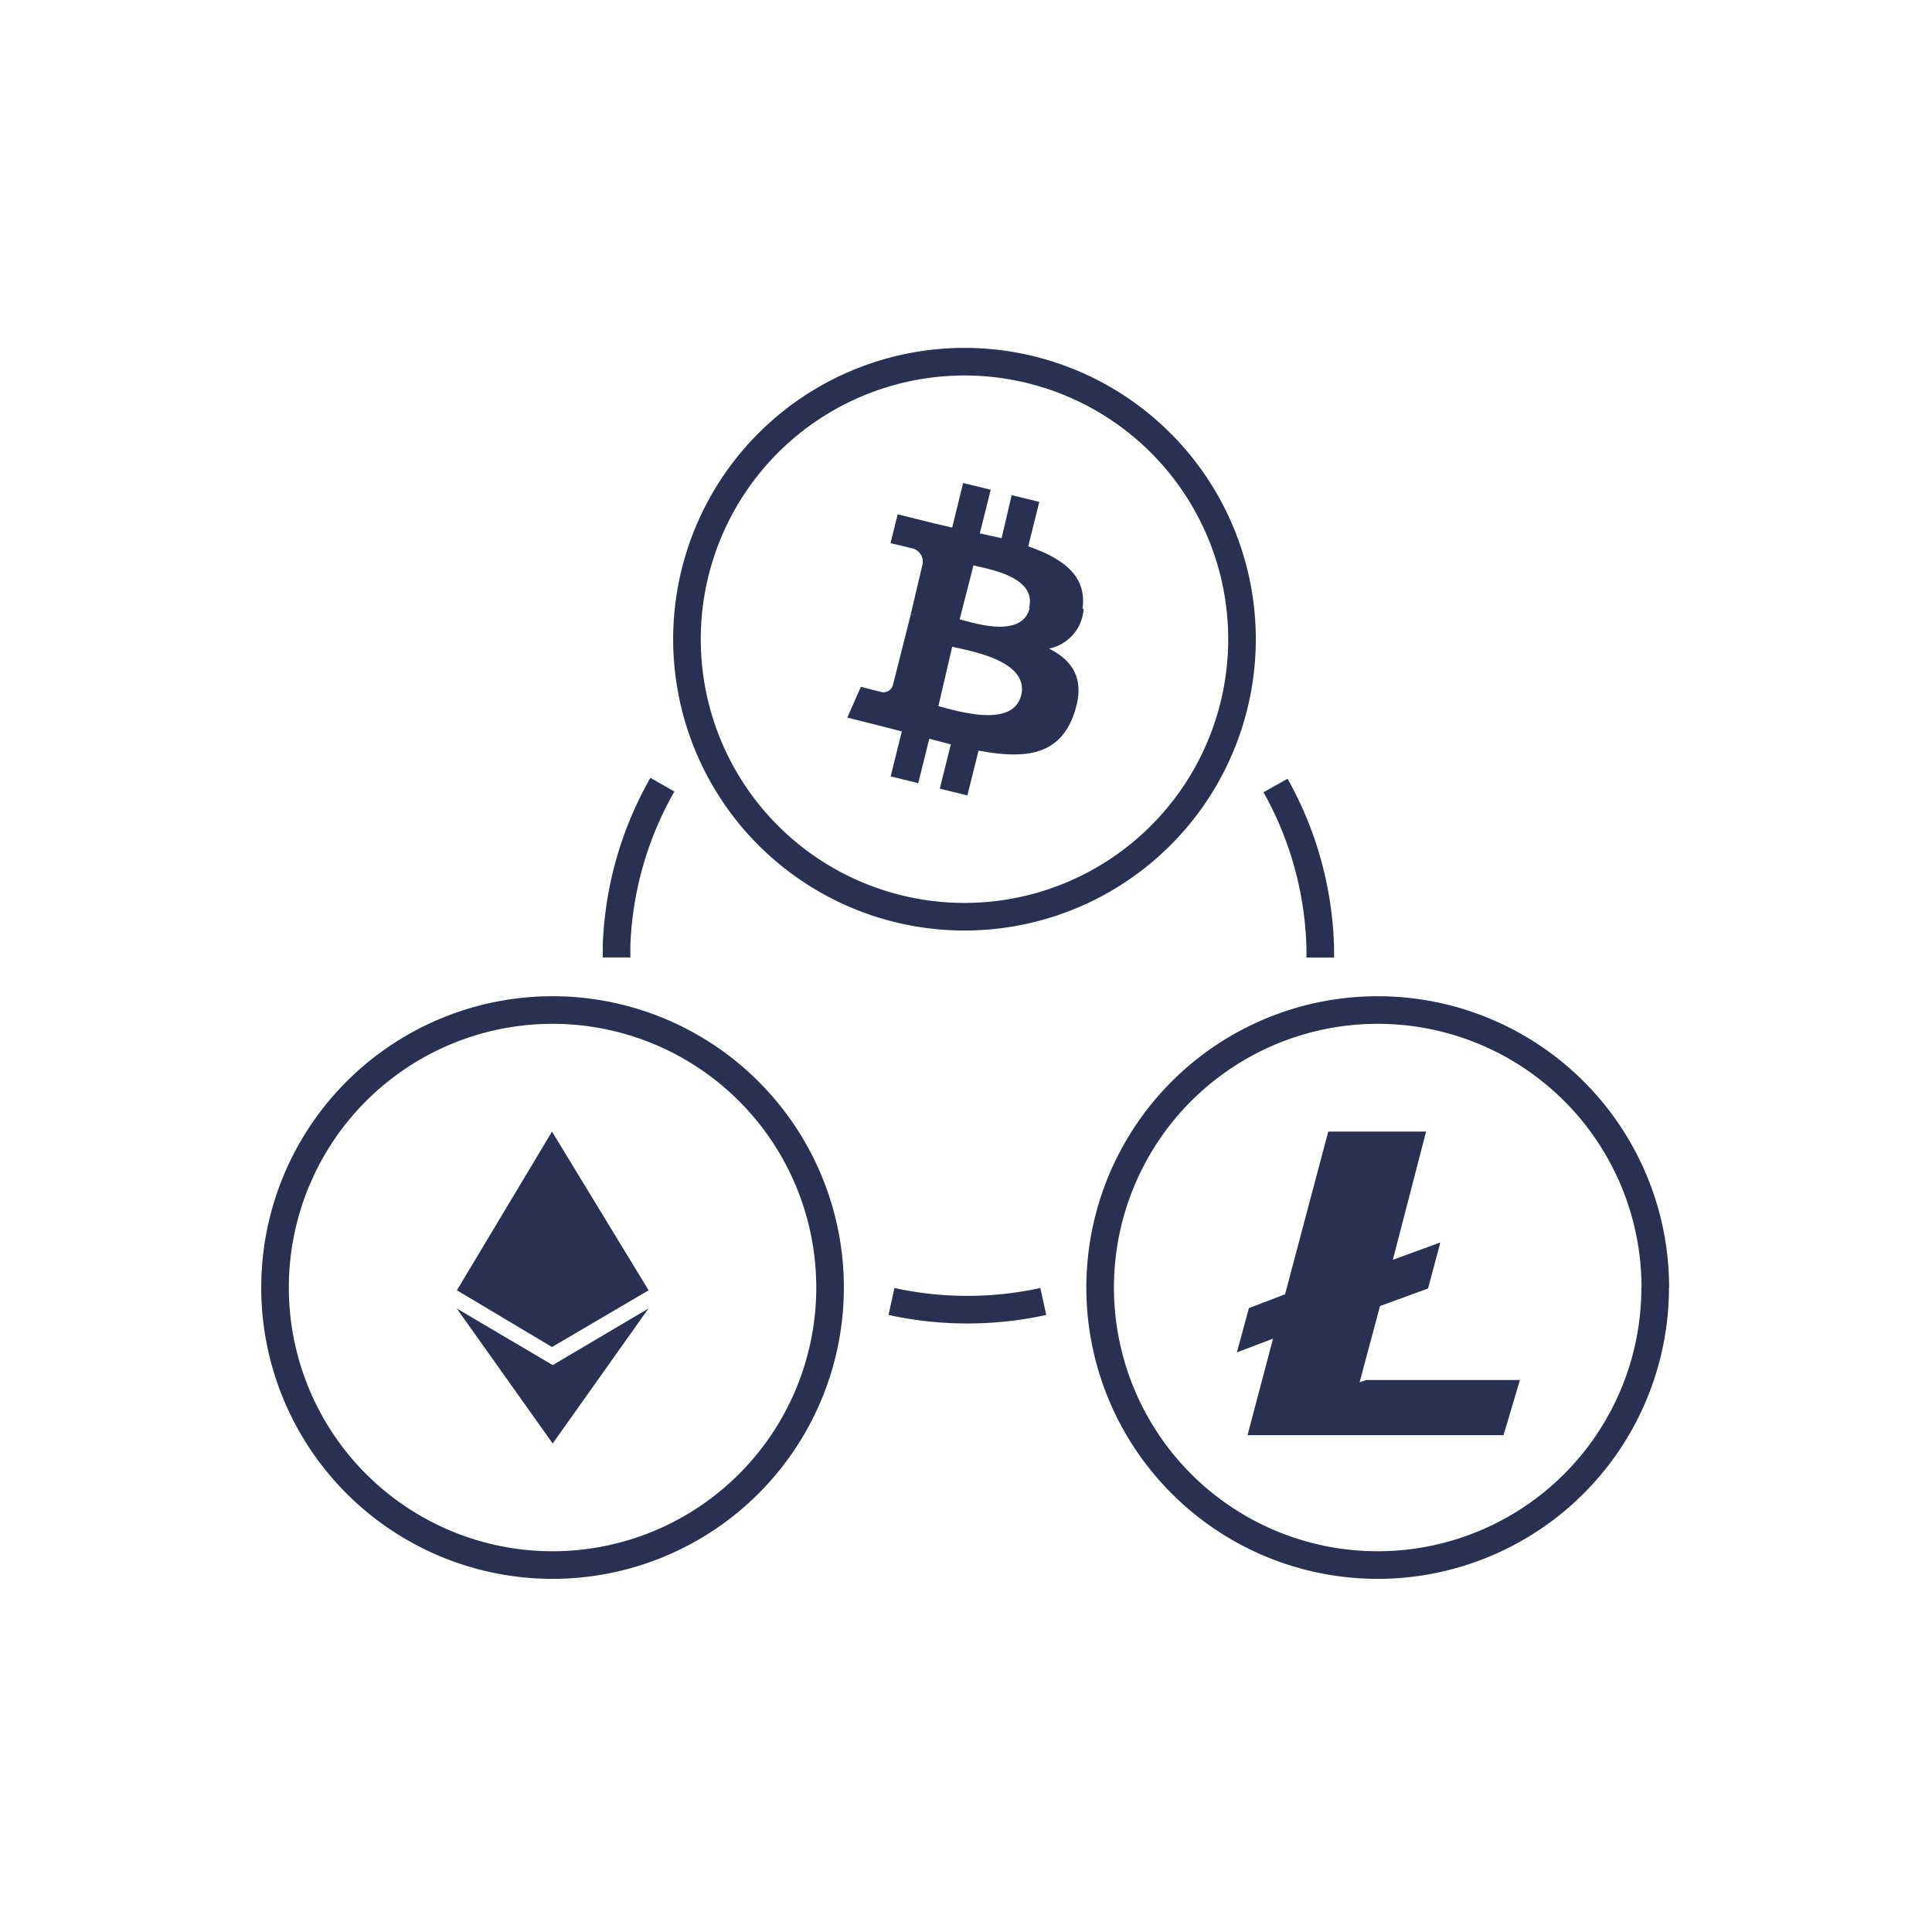 <svg id="Layer_1" data-name="Layer 1" xmlns="http://www.w3.org/2000/svg" viewBox="0 0 140 140"><rect x="0" y="0" width="140" height="140" fill="#808080" stroke="none"/><defs><style>.cls-1{fill:#ffffff;}.cls-2{fill:#ffffff;}.cls-3,.cls-5{fill:none;stroke-width:2px;}.cls-3{stroke:#2a3052;stroke-miterlimit:10;}.cls-4{fill:#293052;}.cls-5{stroke:#2a3052;stroke-linejoin:round;}</style></defs><title>cryptocurrencies</title><rect class="cls-1" x="1" y="1" width="138" height="138"/><path class="cls-2" d="M138,2V138H2V2H138m2-2H0V140H140V0Z"/><path class="cls-3" d="M119.94,93.29A20.11,20.11,0,1,1,99.84,73.19a20.11,20.11,0,0,1,20.11,20.11"/><path class="cls-4" d="M98.52,100.17,100,94.64l3.48-1.27.87-3.25,0-.08-3.42,1.25L103.34,82H96.25L93.12,93.79l-2.62,1L89.63,98l2.62-1L90.4,104h18.55l1.19-4H99"/><path class="cls-3" d="M60.15,93.29A20.11,20.11,0,1,1,40,73.19,20.11,20.11,0,0,1,60.15,93.29"/><path class="cls-4" d="M40,97.61,47,93.5,40,82,33.11,93.5,40,97.61Z"/><polygon class="cls-4" points="40.05 104.6 46.99 94.82 40.05 98.92 33.1 94.82 40.05 104.6"/><path class="cls-3" d="M90,46.32A20.11,20.11,0,1,1,69.94,26.21,20.11,20.11,0,0,1,90,46.32"/><path class="cls-4" d="M78.44,44.1c.35-2.38-1.45-3.65-3.93-4.51l.8-3.22-2-.49L72.58,39,71,38.65l.79-3.16-2-.49L69,38.23l-1.25-.29h0l-2.7-.67-.52,2.09s1.45.33,1.42.35a1,1,0,0,1,.91,1.14L66,44.5l.2.07L66,44.52,64.7,49.66a.71.71,0,0,1-.9.47s-1.42-.36-1.42-.36L61.4,52l2.55.64,1.4.36-.81,3.26,2,.49.8-3.22,1.56.41-.8,3.21,2,.49.81-3.25c3.34.63,5.85.38,6.91-2.64.85-2.43,0-3.84-1.8-4.75a3.13,3.13,0,0,0,2.5-2.88ZM74,50.38c-.61,2.43-4.7,1.12-6,.79L69,46.86c1.33.33,5.59,1,5,3.53Zm.61-6.31c-.55,2.21-4,1.09-5.07.81l1-3.91C71.58,41.24,75.15,41.76,74.57,44.07Z"/><path class="cls-5" d="M92.43,56.92a25.37,25.37,0,0,1,3.24,11.72q0,.37,0,.75"/><path class="cls-5" d="M44.68,69.38q0-.46,0-.92A25.36,25.36,0,0,1,48,56.86"/><path class="cls-5" d="M75.6,94.31a25.73,25.73,0,0,1-11,0"/></svg>